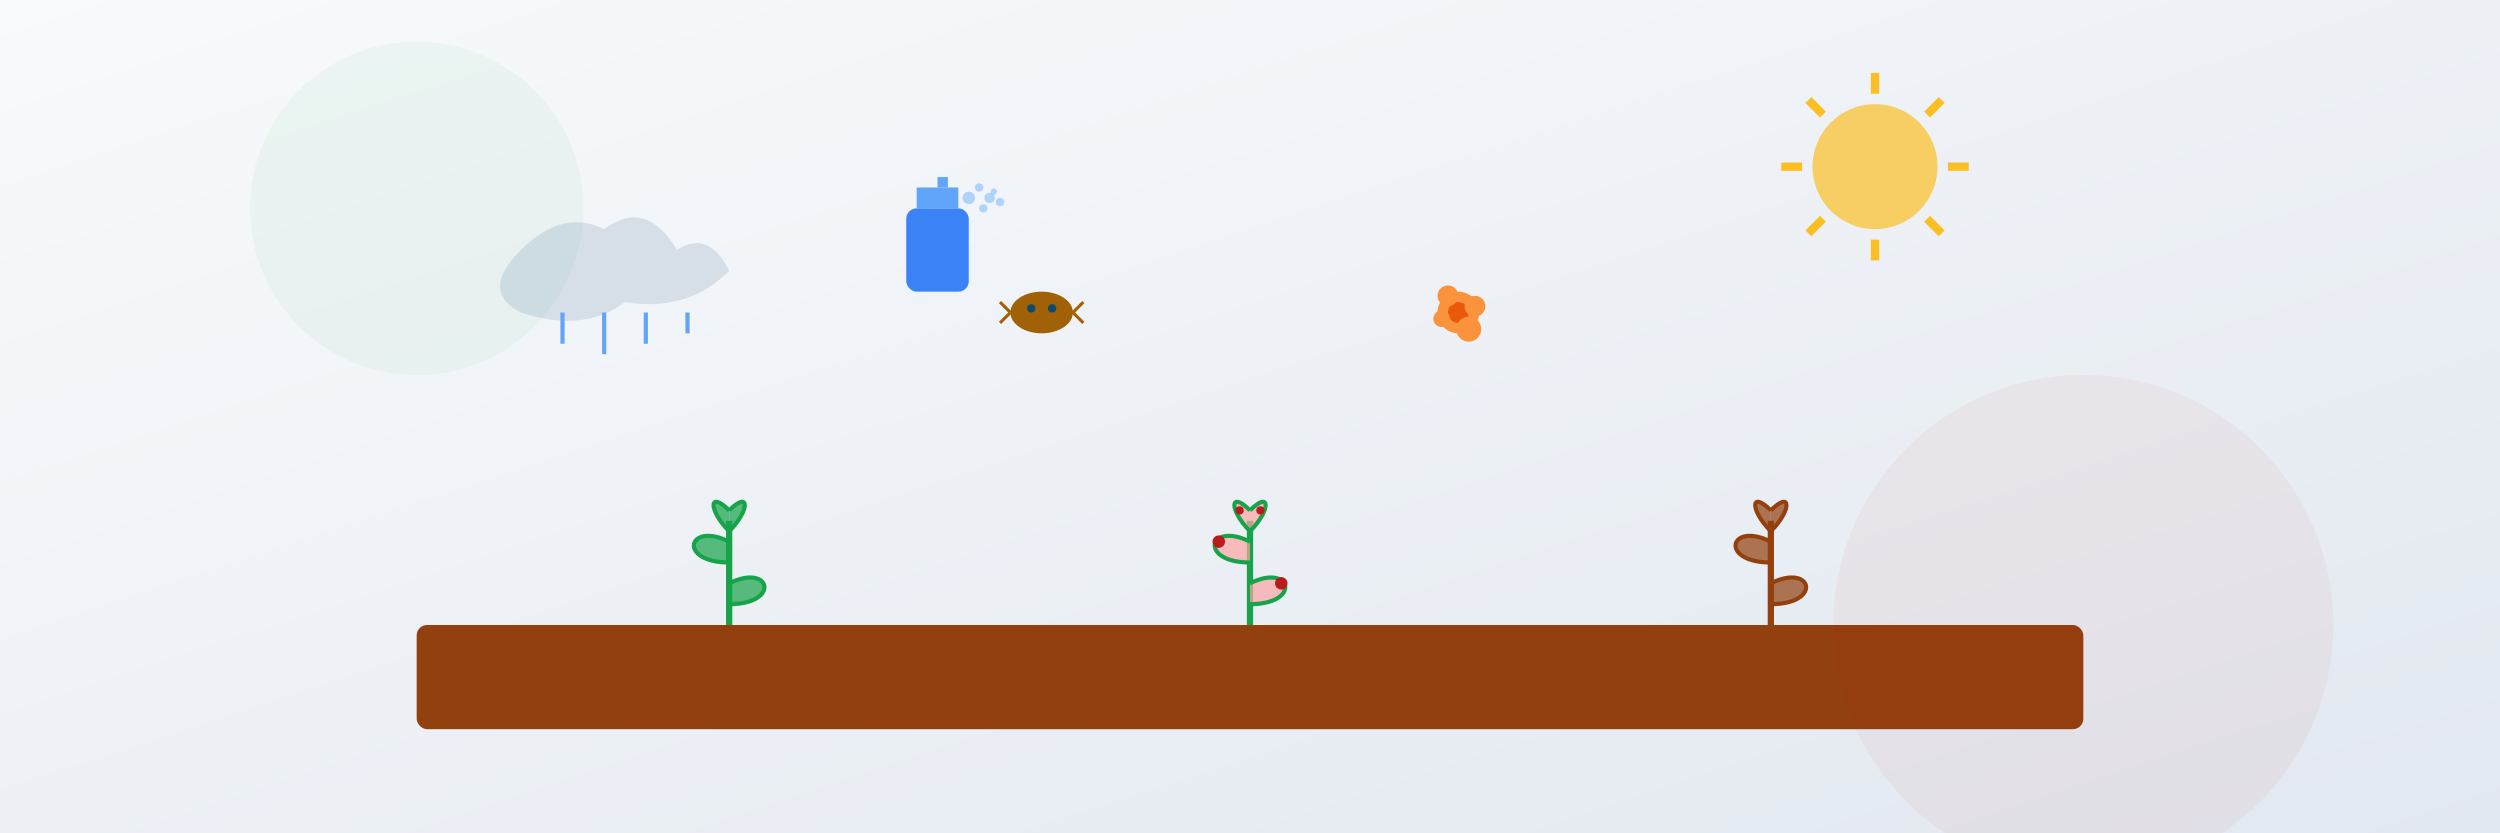 <?xml version="1.0" encoding="UTF-8" standalone="no"?>
<svg width="1200" height="400" viewBox="0 0 1200 400" xmlns="http://www.w3.org/2000/svg">
  <rect x="0" y="0" width="1200" height="400" fill="#333333" stroke="none"/>
  <defs>
    <linearGradient id="bg-gradient" x1="0%" y1="0%" x2="100%" y2="100%">
      <stop offset="0%" stop-color="#f8fafc" />
      <stop offset="100%" stop-color="#e2e8f0" />
    </linearGradient>
  </defs>
  
  <!-- Background -->
  <rect width="1200" height="400" fill="url(#bg-gradient)" />
  
  <!-- Soil Base -->
  <rect x="200" y="300" width="800" height="50" rx="5" fill="#92400e" />
  
  <!-- Healthy Plant -->
  <g transform="translate(350, 250)">
    <!-- Stem -->
    <path d="M0,50 L0,0" stroke="#16a34a" stroke-width="3" />
    
    <!-- Leaves -->
    <path d="M0,10 C-20,0 -25,20 0,20" stroke="#16a34a" stroke-width="2" fill="#16a34a" fill-opacity="0.7" />
    <path d="M0,30 C20,20 25,40 0,40" stroke="#16a34a" stroke-width="2" fill="#16a34a" fill-opacity="0.7" />
    <path d="M0,5 C-10,-5 -10,-15 0,-5" stroke="#16a34a" stroke-width="2" fill="#16a34a" fill-opacity="0.7" />
    <path d="M0,5 C10,-5 10,-15 0,-5" stroke="#16a34a" stroke-width="2" fill="#16a34a" fill-opacity="0.7" />
  </g>
  
  <!-- Diseased Plant -->
  <g transform="translate(600, 250)">
    <!-- Stem -->
    <path d="M0,50 L0,0" stroke="#16a34a" stroke-width="3" />
    
    <!-- Diseased Leaves -->
    <path d="M0,10 C-20,0 -25,20 0,20" stroke="#16a34a" stroke-width="2" fill="#fca5a5" fill-opacity="0.7" />
    <path d="M0,30 C20,20 25,40 0,40" stroke="#16a34a" stroke-width="2" fill="#fca5a5" fill-opacity="0.7" />
    <path d="M0,5 C-10,-5 -10,-15 0,-5" stroke="#16a34a" stroke-width="2" fill="#fca5a5" fill-opacity="0.7" />
    <path d="M0,5 C10,-5 10,-15 0,-5" stroke="#16a34a" stroke-width="2" fill="#fca5a5" fill-opacity="0.7" />
    
    <!-- Disease Spots -->
    <circle cx="-15" cy="10" r="3" fill="#b91c1c" />
    <circle cx="15" cy="30" r="3" fill="#b91c1c" />
    <circle cx="-5" cy="-5" r="2" fill="#b91c1c" />
    <circle cx="5" cy="-5" r="2" fill="#b91c1c" />
  </g>
  
  <!-- Dead Plant -->
  <g transform="translate(850, 250)">
    <!-- Stem -->
    <path d="M0,50 L0,0" stroke="#92400e" stroke-width="3" />
    
    <!-- Dead Leaves -->
    <path d="M0,10 C-20,0 -25,20 0,20" stroke="#92400e" stroke-width="2" fill="#92400e" fill-opacity="0.7" />
    <path d="M0,30 C20,20 25,40 0,40" stroke="#92400e" stroke-width="2" fill="#92400e" fill-opacity="0.7" />
    <path d="M0,5 C-10,-5 -10,-15 0,-5" stroke="#92400e" stroke-width="2" fill="#92400e" fill-opacity="0.7" />
    <path d="M0,5 C10,-5 10,-15 0,-5" stroke="#92400e" stroke-width="2" fill="#92400e" fill-opacity="0.7" />
  </g>
  
  <!-- Disease Vector (Insect) -->
  <g transform="translate(500, 150)">
    <ellipse cx="0" cy="0" rx="15" ry="10" fill="#a16207" />
    <line x1="-15" y1="0" x2="-20" y2="-5" stroke="#a16207" stroke-width="1.5" />
    <line x1="-15" y1="0" x2="-20" y2="5" stroke="#a16207" stroke-width="1.5" />
    <line x1="15" y1="0" x2="20" y2="-5" stroke="#a16207" stroke-width="1.5" />
    <line x1="15" y1="0" x2="20" y2="5" stroke="#a16207" stroke-width="1.5" />
    <path d="M-10,-5 L10,-5" stroke="#a16207" stroke-width="2" />
    <circle cx="-5" cy="-2" r="2" fill="#0c4a6e" />
    <circle cx="5" cy="-2" r="2" fill="#0c4a6e" />
  </g>
  
  <!-- Disease Vector (Fungus) -->
  <g transform="translate(700, 150)">
    <circle cx="0" cy="0" r="10" fill="#fb923c" />
    <circle cx="0" cy="0" r="5" fill="#ea580c" />
    <circle cx="-5" cy="-8" r="5" fill="#fb923c" />
    <circle cx="8" cy="-3" r="5" fill="#fb923c" />
    <circle cx="5" cy="8" r="6" fill="#fb923c" />
    <circle cx="-8" cy="3" r="4" fill="#fb923c" />
  </g>
  
  <!-- Disease Treatment (Spray) -->
  <g transform="translate(450, 100)">
    <!-- Spray Container -->
    <rect x="-15" y="0" width="30" height="40" rx="5" fill="#3b82f6" />
    <rect x="-10" y="-10" width="20" height="10" fill="#60a5fa" />
    <path d="M0,-10 L0,-15 L5,-15 L5,-10" fill="#60a5fa" />
    
    <!-- Spray Mist -->
    <circle cx="15" cy="-5" r="3" fill="#93c5fd" opacity="0.7" />
    <circle cx="20" cy="-10" r="2" fill="#93c5fd" opacity="0.7" />
    <circle cx="25" cy="-5" r="2.5" fill="#93c5fd" opacity="0.7" />
    <circle cx="22" cy="0" r="2" fill="#93c5fd" opacity="0.7" />
    <circle cx="27" cy="-8" r="1.5" fill="#93c5fd" opacity="0.7" />
    <circle cx="30" cy="-3" r="2" fill="#93c5fd" opacity="0.7" />
  </g>
  
  <!-- Sun Element -->
  <g transform="translate(900, 80)">
    <circle cx="0" cy="0" r="30" fill="#fbbf24" opacity="0.7" />
    <path d="M0,-45 L0,-35 M32,-32 L25,-25 M45,0 L35,0 M32,32 L25,25 M0,45 L0,35 M-32,32 L-25,25 M-45,0 L-35,0 M-32,-32 L-25,-25" 
          stroke="#fbbf24" stroke-width="4" />
  </g>
  
  <!-- Cloud with Rain -->
  <g transform="translate(250, 120)">
    <path d="M0,0 Q20,-20 40,-10 Q60,-25 75,0 Q90,-10 100,10 Q80,30 50,25 Q30,40 0,30 Q-20,20 0,0 Z" 
          fill="#cbd5e1" opacity="0.7" />
    <line x1="20" y1="30" x2="20" y2="45" stroke="#60a5fa" stroke-width="2" />
    <line x1="40" y1="30" x2="40" y2="50" stroke="#60a5fa" stroke-width="2" />
    <line x1="60" y1="30" x2="60" y2="45" stroke="#60a5fa" stroke-width="2" />
    <line x1="80" y1="30" x2="80" y2="40" stroke="#60a5fa" stroke-width="2" />
  </g>
  
  <!-- Decorative elements -->
  <circle cx="200" cy="100" r="80" fill="#16a34a" opacity="0.05" />
  <circle cx="1000" cy="300" r="120" fill="#b91c1c" opacity="0.05" />
</svg>
